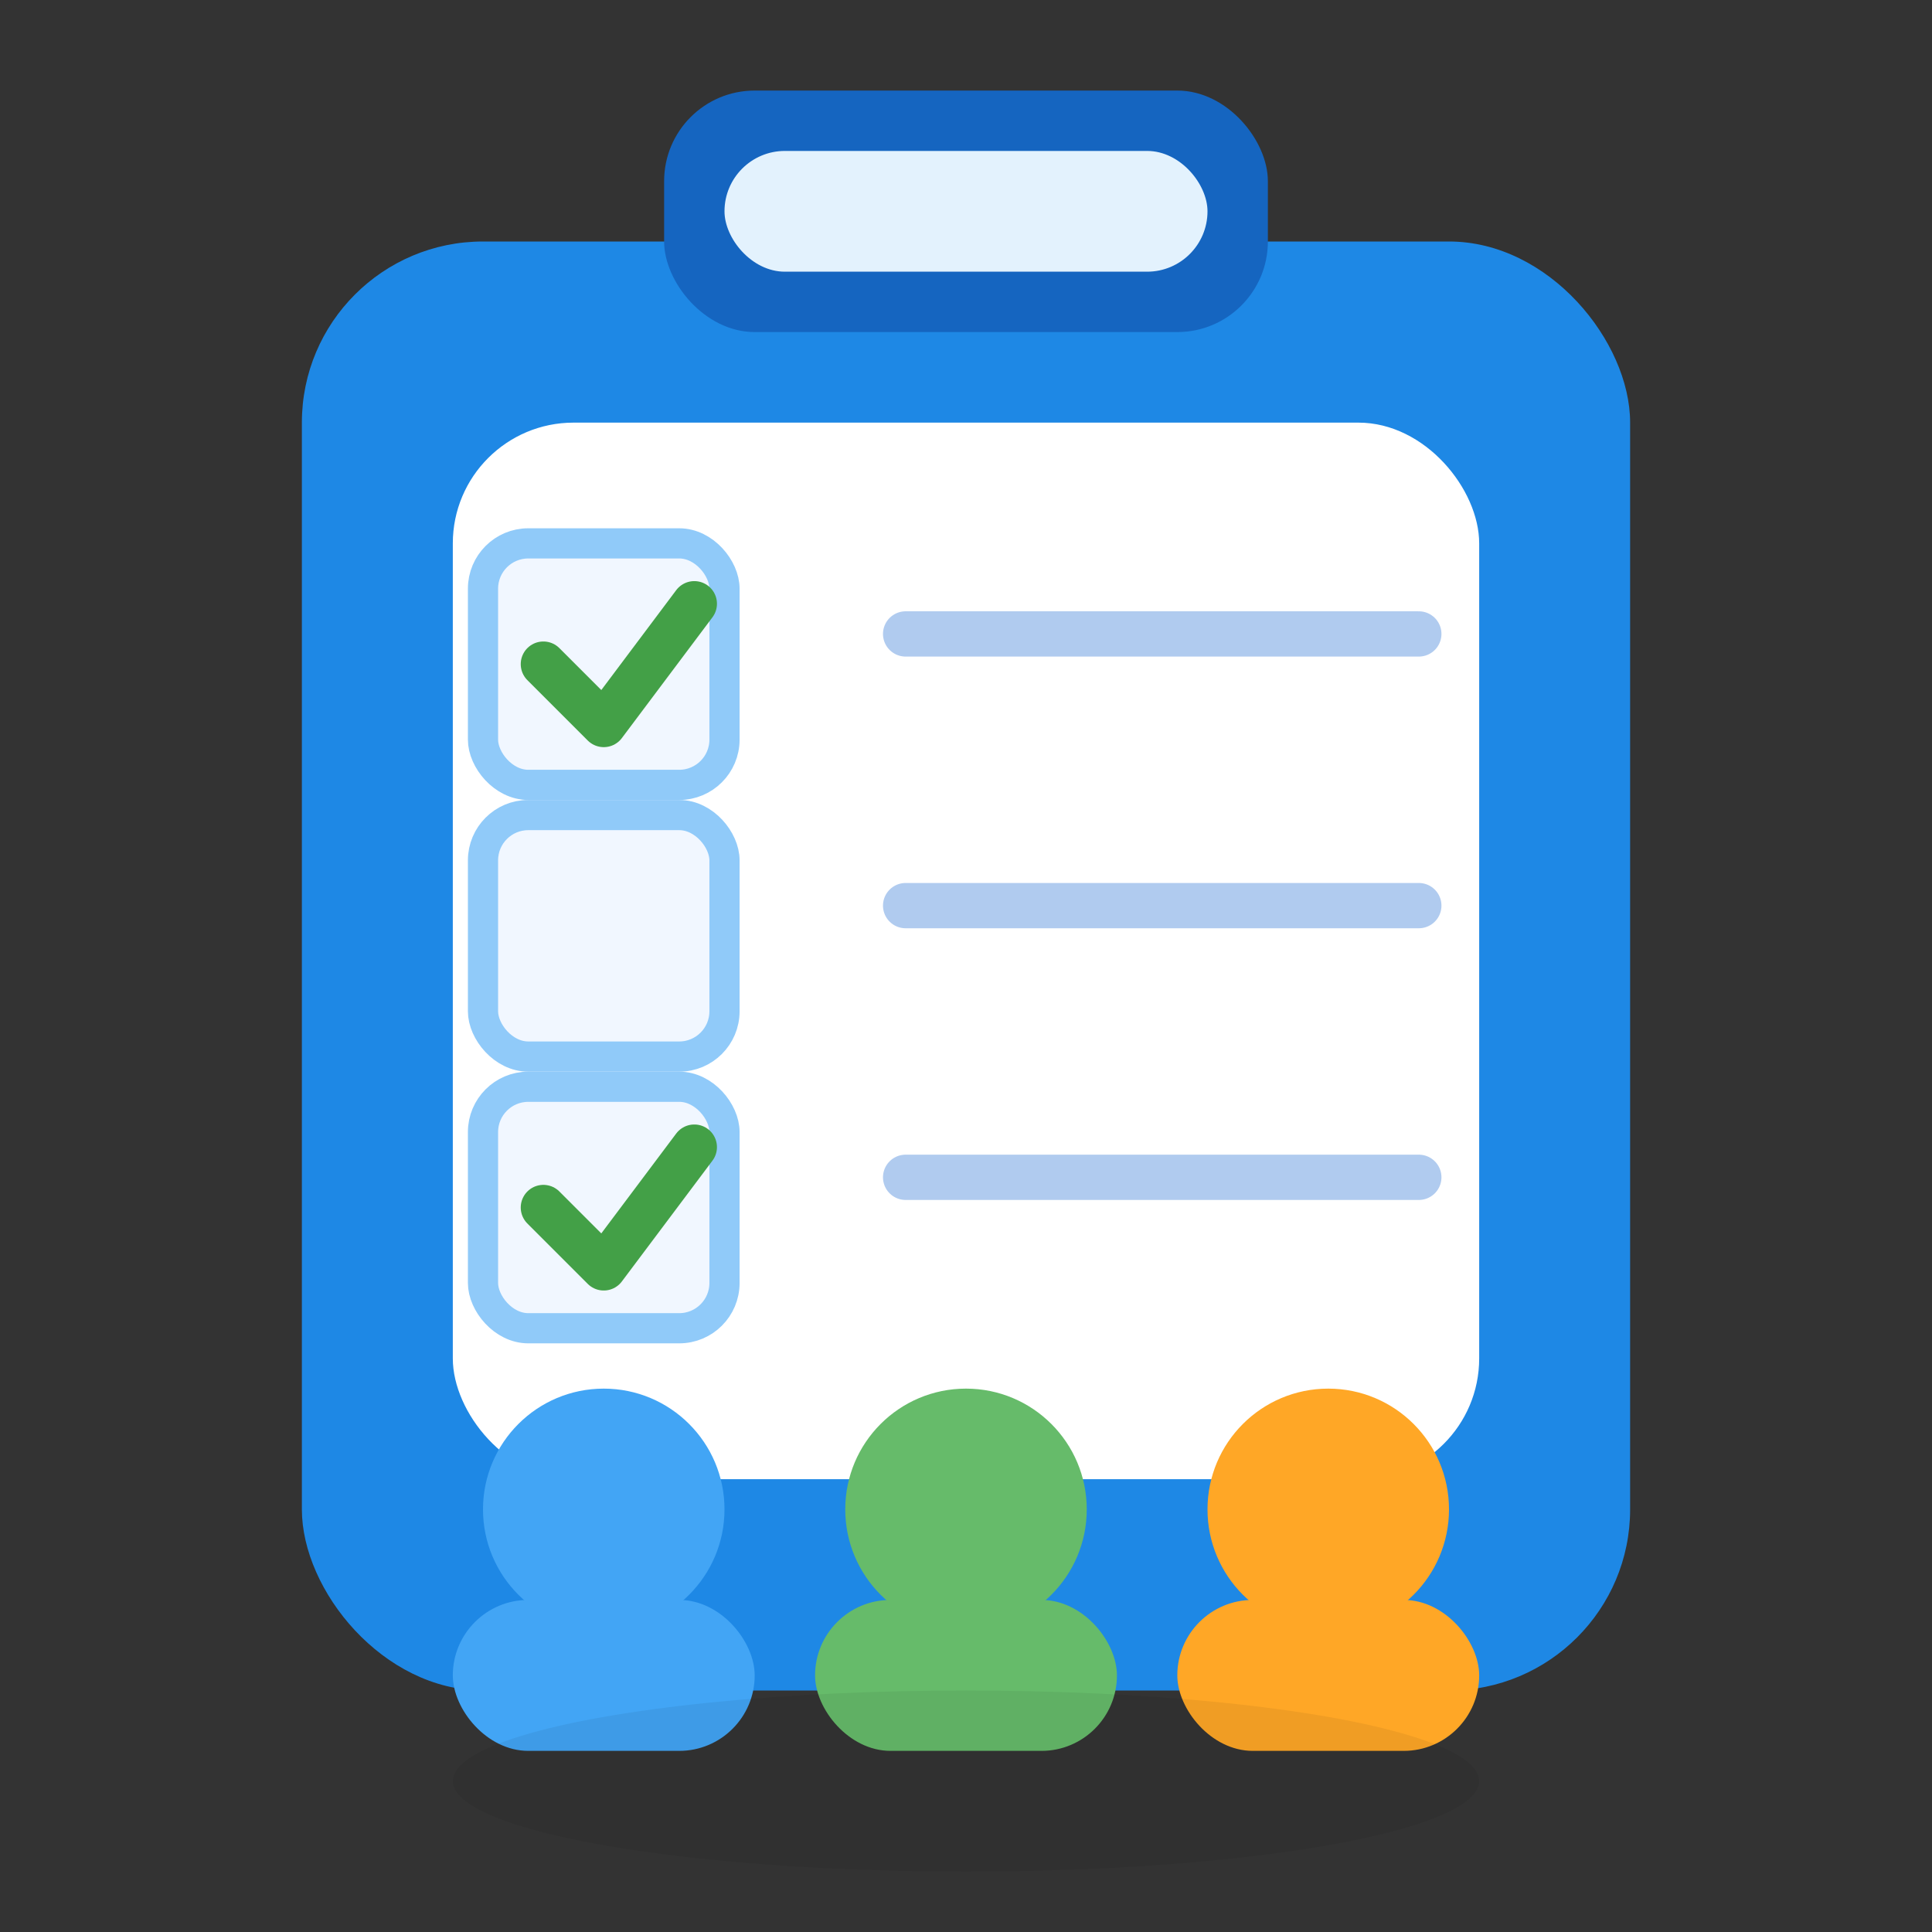 <!-- save as kepegawaian_team_clipboard.svg -->
<svg xmlns="http://www.w3.org/2000/svg" width="128" height="128" viewBox="0 0 128 128" role="img" aria-label="Kepegawaian icon: clipboard with checklist and team" preserveAspectRatio="xMidYMid meet">
  <rect x="0" y="0" width="128" height="128" fill="#333333" stroke="none"/>
  <!-- clipboard body -->
  <rect x="20" y="16" width="88" height="96" rx="12" ry="12" fill="#1E88E5"/>
  <!-- clipboard top clip -->
  <rect x="44" y="6" width="40" height="16" rx="6" fill="#1565C0"/>
  <rect x="48" y="10" width="32" height="8" rx="4" fill="#E3F2FD"/>
  
  <!-- paper -->
  <rect x="30" y="28" width="68" height="70" rx="8" fill="#FFFFFF"/>

  <!-- checklist lines -->
  <g fill="none" stroke="#B0CBEF" stroke-width="3" stroke-linecap="round" transform="translate(34,36)">
    <line x1="26" y1="6" x2="60" y2="6"/>
    <line x1="26" y1="24" x2="60" y2="24"/>
    <line x1="26" y1="42" x2="60" y2="42"/>
  </g>

  <!-- checklist boxes -->
  <g transform="translate(30,34)">
    <rect x="2" y="2" width="16" height="16" rx="3" fill="#F1F7FF" stroke="#90CAF9" stroke-width="2"/>
    <path d="M6 10 l4 4 l6 -8" fill="none" stroke="#43A047" stroke-width="3" stroke-linecap="round" stroke-linejoin="round"/>
  </g>
  <g transform="translate(30,52)">
    <rect x="2" y="2" width="16" height="16" rx="3" fill="#F1F7FF" stroke="#90CAF9" stroke-width="2"/>
  </g>
  <g transform="translate(30,70)">
    <rect x="2" y="2" width="16" height="16" rx="3" fill="#F1F7FF" stroke="#90CAF9" stroke-width="2"/>
    <path d="M6 10 l4 4 l6 -8" fill="none" stroke="#43A047" stroke-width="3" stroke-linecap="round" stroke-linejoin="round"/>
  </g>

  <!-- team icons (people at bottom) -->
  <g transform="translate(40,100)">
    <!-- person 1 -->
    <circle cx="0" cy="0" r="8" fill="#42A5F5"/>
    <rect x="-10" y="6" width="20" height="10" rx="5" fill="#42A5F5"/>
    <!-- person 2 -->
    <circle cx="24" cy="0" r="8" fill="#66BB6A"/>
    <rect x="14" y="6" width="20" height="10" rx="5" fill="#66BB6A"/>
    <!-- person 3 -->
    <circle cx="48" cy="0" r="8" fill="#FFA726"/>
    <rect x="38" y="6" width="20" height="10" rx="5" fill="#FFA726"/>
  </g>

  <!-- shadow -->
  <ellipse cx="64" cy="118" rx="34" ry="6" fill="#000" opacity="0.06"/>
</svg>
